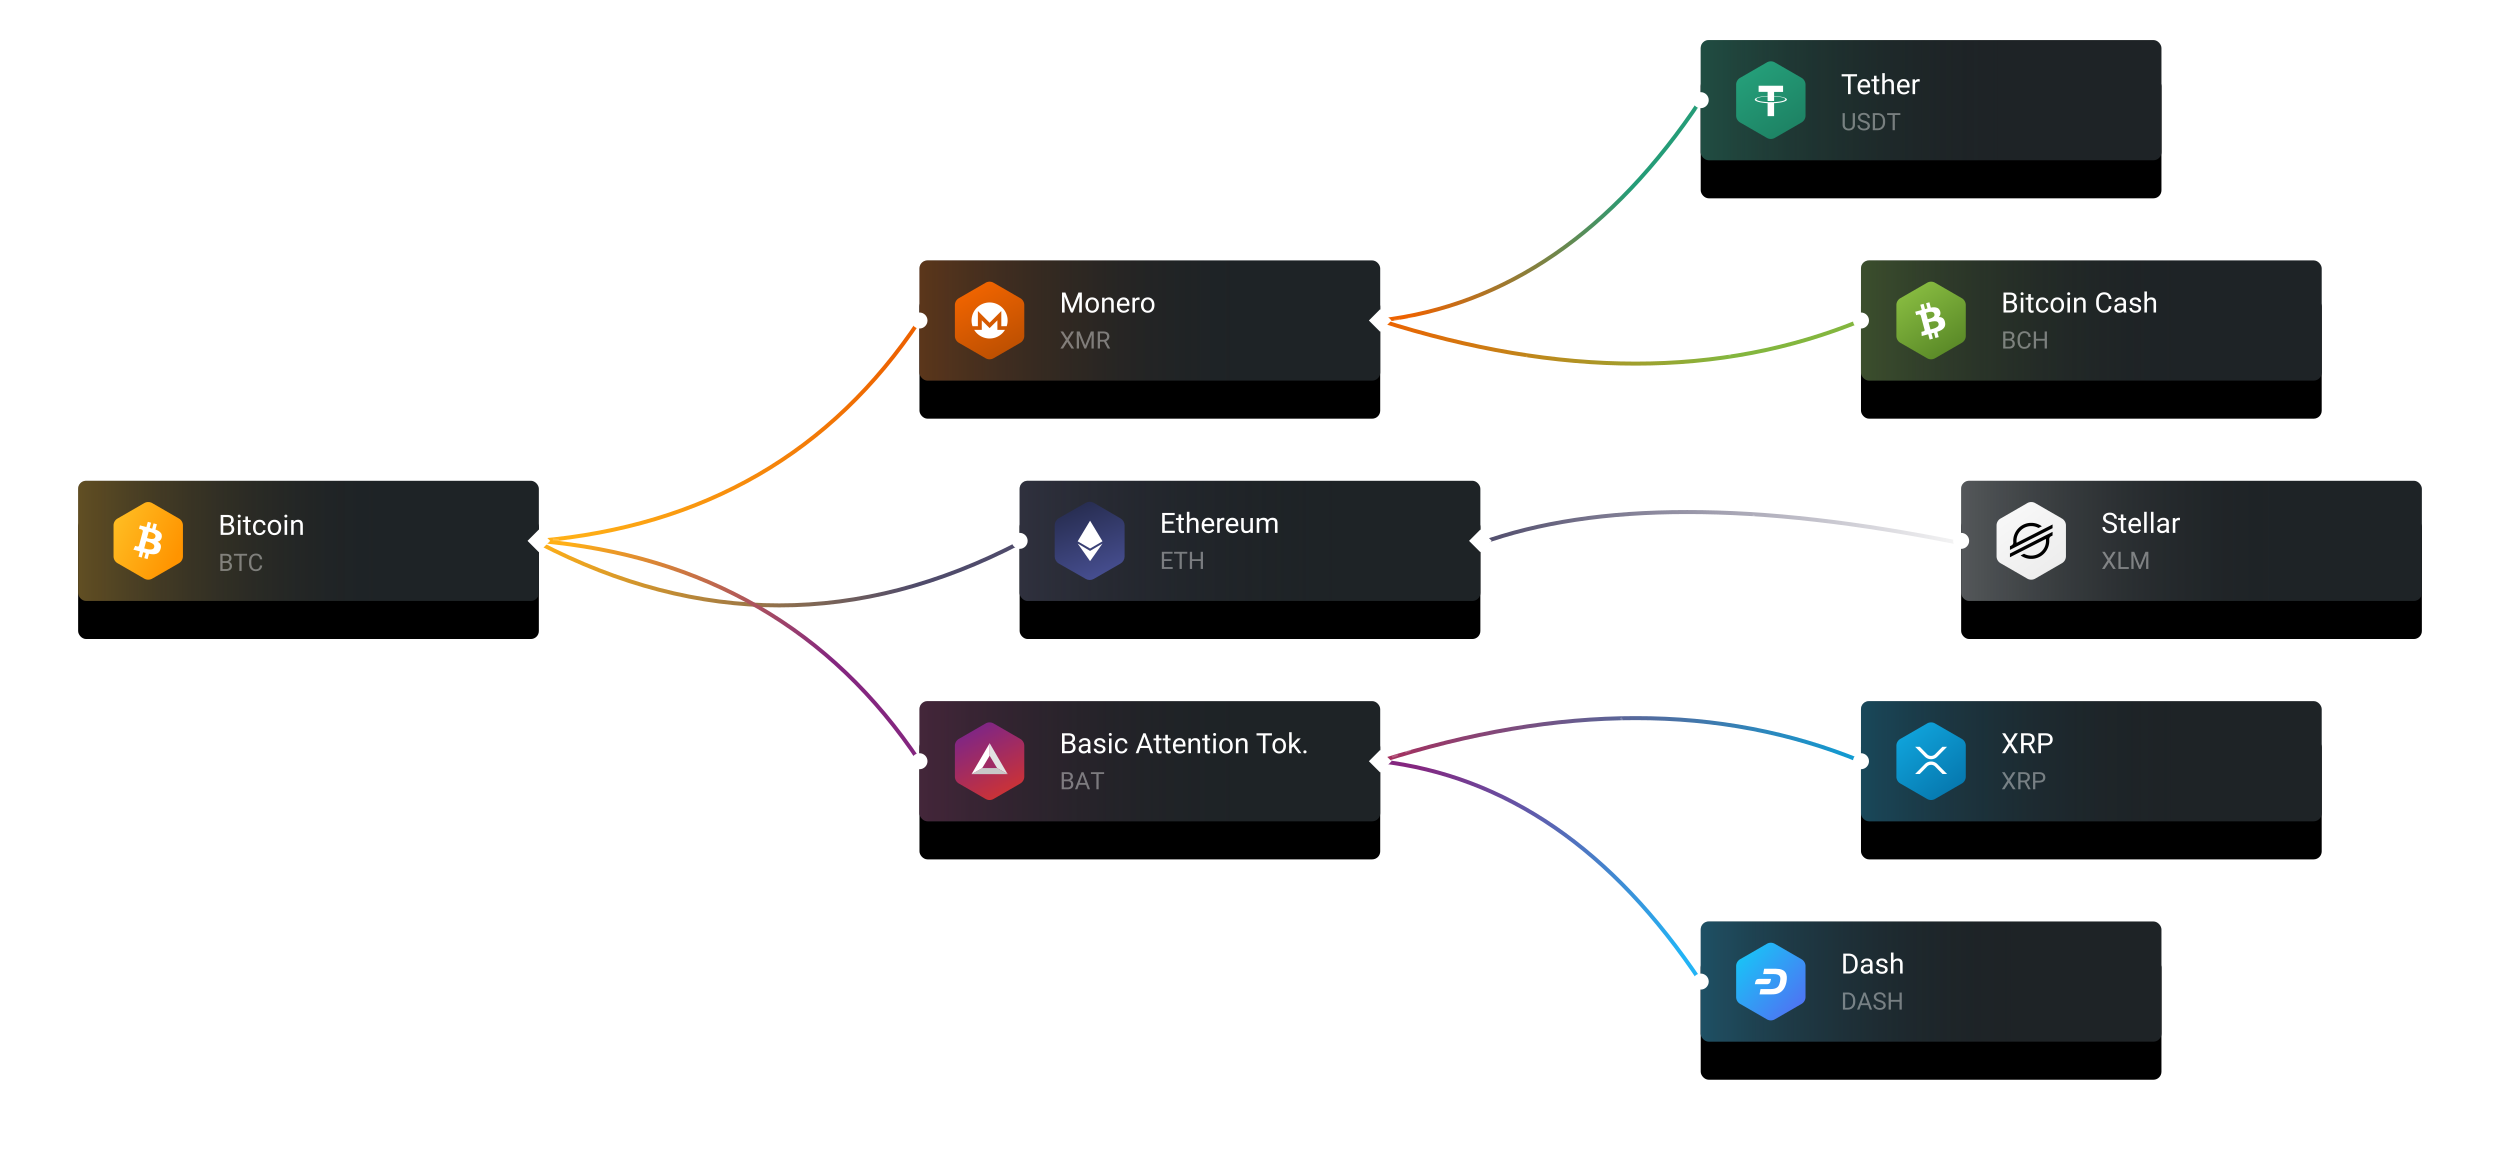 <svg width="1248" height="578" xmlns="http://www.w3.org/2000/svg" xmlns:xlink="http://www.w3.org/1999/xlink"><defs><linearGradient x1="100%" y1="33.241%" x2="0%" y2="66.759%" id="a"><stop stop-color="#ED6200" offset="0%"/><stop stop-color="#FFAF16" offset="100%"/></linearGradient><linearGradient x1="80.048%" y1="44.724%" x2="0%" y2="73.633%" id="b"><stop stop-color="#249C77" offset="0%"/><stop stop-color="#ED6200" offset="100%"/></linearGradient><linearGradient x1="0%" y1="0%" x2="78.811%" y2="0%" id="c"><stop stop-color="#FFAF17" offset="0%"/><stop stop-color="#4F4B6B" offset="100%"/></linearGradient><linearGradient x1="0%" y1="0%" x2="100%" y2="0%" id="d"><stop stop-color="#4F4B6B" offset="0%"/><stop stop-color="#F6F6F6" offset="100%"/></linearGradient><linearGradient x1="77.235%" y1="47.811%" x2="0%" y2="66.759%" id="e"><stop stop-color="#84267F" offset="0%"/><stop stop-color="#FFAF16" offset="100%"/></linearGradient><linearGradient x1="72.975%" y1="50.263%" x2="0%" y2="49.598%" id="f"><stop stop-color="#83B63E" offset="0%"/><stop stop-color="#ED6200" offset="100%"/></linearGradient><linearGradient x1="100%" y1="26.367%" x2="0%" y2="73.633%" id="g"><stop stop-color="#23B3F5" offset="0%"/><stop stop-color="#84267F" offset="100%"/></linearGradient><linearGradient x1="100%" y1="0%" x2="0%" y2="0%" id="h"><stop stop-color="#0E9DD4" offset="0%"/><stop stop-color="#A72D5C" offset="100%"/></linearGradient><linearGradient x1="0%" y1="50%" x2="67.128%" y2="50%" id="k"><stop stop-color="#FFB31A" offset="0%"/><stop stop-color="#1A1C1F" stop-opacity="0" offset="100%"/></linearGradient><rect id="j" x="0" y="0" width="230" height="60" rx="4"/><filter x="-29.6%" y="-81.7%" width="159.1%" height="326.7%" filterUnits="objectBoundingBox" id="i"><feOffset dy="19" in="SourceAlpha" result="shadowOffsetOuter1"/><feGaussianBlur stdDeviation="19.5" in="shadowOffsetOuter1" result="shadowBlurOuter1"/><feColorMatrix values="0 0 0 0 0 0 0 0 0 0 0 0 0 0 0 0 0 0 0.45 0" in="shadowBlurOuter1"/></filter><linearGradient x1="91.762%" y1="69.532%" x2="4.905%" y2="24.223%" id="l"><stop stop-color="#FF9400" offset="0%"/><stop stop-color="#FFBB21" offset="100%"/></linearGradient><linearGradient x1="0%" y1="50%" x2="67.128%" y2="50%" id="o"><stop stop-color="#249C77" offset="0%"/><stop stop-color="#1A1C1F" stop-opacity="0" offset="100%"/></linearGradient><rect id="n" x="4" y="0" width="230" height="60" rx="4"/><filter x="-29.6%" y="-81.7%" width="159.1%" height="326.7%" filterUnits="objectBoundingBox" id="m"><feOffset dy="19" in="SourceAlpha" result="shadowOffsetOuter1"/><feGaussianBlur stdDeviation="19.5" in="shadowOffsetOuter1" result="shadowBlurOuter1"/><feColorMatrix values="0 0 0 0 0 0 0 0 0 0 0 0 0 0 0 0 0 0 0.45 0" in="shadowBlurOuter1"/></filter><linearGradient x1="80.848%" y1="99.962%" x2="18.996%" y2=".038%" id="p"><stop stop-color="#1D8062" offset="0%"/><stop stop-color="#25A17B" offset="100%"/></linearGradient><linearGradient x1="0%" y1="50%" x2="70.497%" y2="50%" id="s"><stop stop-color="#9C2B67" offset="0%"/><stop stop-color="#1A1C1F" stop-opacity="0" offset="100%"/></linearGradient><rect id="r" x="4" y="0" width="230" height="60" rx="4"/><filter x="-29.6%" y="-81.7%" width="159.1%" height="326.7%" filterUnits="objectBoundingBox" id="q"><feOffset dy="19" in="SourceAlpha" result="shadowOffsetOuter1"/><feGaussianBlur stdDeviation="19.5" in="shadowOffsetOuter1" result="shadowBlurOuter1"/><feColorMatrix values="0 0 0 0 0 0 0 0 0 0 0 0 0 0 0 0 0 0 0.45 0" in="shadowBlurOuter1"/></filter><linearGradient x1="22.33%" y1="-12.223%" x2="98.874%" y2="152.777%" id="t"><stop stop-color="#6F2396" offset="0%"/><stop stop-color="#FF3B00" offset="100%"/></linearGradient><linearGradient x1="0%" y1="50%" x2="70.497%" y2="50%" id="w"><stop stop-color="#20B9F6" offset="0%"/><stop stop-color="#1A1C1F" stop-opacity="0" offset="100%"/></linearGradient><rect id="v" x="4" y="0" width="230" height="60" rx="4"/><filter x="-29.6%" y="-81.7%" width="159.1%" height="326.7%" filterUnits="objectBoundingBox" id="u"><feOffset dy="19" in="SourceAlpha" result="shadowOffsetOuter1"/><feGaussianBlur stdDeviation="19.5" in="shadowOffsetOuter1" result="shadowBlurOuter1"/><feColorMatrix values="0 0 0 0 0 0 0 0 0 0 0 0 0 0 0 0 0 0 0.45 0" in="shadowBlurOuter1"/></filter><linearGradient x1="0%" y1="0%" x2="102%" y2="101%" id="x"><stop stop-color="#12CEF7" offset="0%"/><stop stop-color="#5766F2" offset="100%"/></linearGradient><linearGradient x1="0%" y1="50%" x2="70.497%" y2="50%" id="A"><stop stop-color="#81B43D" offset="0%"/><stop stop-color="#1A1C1F" stop-opacity="0" offset="100%"/></linearGradient><rect id="z" x="4" y="0" width="230" height="60" rx="4"/><filter x="-29.6%" y="-81.7%" width="159.1%" height="326.7%" filterUnits="objectBoundingBox" id="y"><feOffset dy="19" in="SourceAlpha" result="shadowOffsetOuter1"/><feGaussianBlur stdDeviation="19.5" in="shadowOffsetOuter1" result="shadowBlurOuter1"/><feColorMatrix values="0 0 0 0 0 0 0 0 0 0 0 0 0 0 0 0 0 0 0.45 0" in="shadowBlurOuter1"/></filter><linearGradient x1="80.928%" y1="99.962%" x2="22.248%" y2=".038%" id="B"><stop stop-color="#568525" offset="0%"/><stop stop-color="#8ABE42" offset="100%"/></linearGradient><linearGradient x1="0%" y1="50%" x2="70.497%" y2="50%" id="E"><stop stop-color="#EB6200" offset="0%"/><stop stop-color="#1A1C1F" stop-opacity="0" offset="100%"/></linearGradient><rect id="D" x="4" y="0" width="230" height="60" rx="4"/><filter x="-29.6%" y="-81.7%" width="159.1%" height="326.7%" filterUnits="objectBoundingBox" id="C"><feOffset dy="19" in="SourceAlpha" result="shadowOffsetOuter1"/><feGaussianBlur stdDeviation="19.5" in="shadowOffsetOuter1" result="shadowBlurOuter1"/><feColorMatrix values="0 0 0 0 0 0 0 0 0 0 0 0 0 0 0 0 0 0 0.45 0" in="shadowBlurOuter1"/></filter><linearGradient x1="22.33%" y1="-12.223%" x2="98.874%" y2="152.777%" id="F"><stop stop-color="#FA6800" offset="0%"/><stop stop-color="#9B4202" offset="100%"/></linearGradient><linearGradient x1="0%" y1="50%" x2="70.497%" y2="50%" id="I"><stop stop-color="#F6F6F6" offset="0%"/><stop stop-color="#1A1C1F" stop-opacity="0" offset="100%"/></linearGradient><rect id="H" x="4" y="0" width="230" height="60" rx="4"/><filter x="-29.6%" y="-81.7%" width="159.1%" height="326.7%" filterUnits="objectBoundingBox" id="G"><feOffset dy="19" in="SourceAlpha" result="shadowOffsetOuter1"/><feGaussianBlur stdDeviation="19.5" in="shadowOffsetOuter1" result="shadowBlurOuter1"/><feColorMatrix values="0 0 0 0 0 0 0 0 0 0 0 0 0 0 0 0 0 0 0.45 0" in="shadowBlurOuter1"/></filter><linearGradient x1="19.031%" y1="-66.682%" x2="123.324%" y2="91.487%" id="J"><stop stop-color="#FFF" offset="0%"/><stop stop-color="#EAEAEA" offset="100%"/></linearGradient><linearGradient x1="0%" y1="50%" x2="70.497%" y2="50%" id="M"><stop stop-color="#4E496A" offset="0%"/><stop stop-color="#1A1C1F" stop-opacity="0" offset="100%"/></linearGradient><rect id="L" x="4" y="0" width="230" height="60" rx="4"/><filter x="-29.6%" y="-81.7%" width="159.1%" height="326.7%" filterUnits="objectBoundingBox" id="K"><feOffset dy="19" in="SourceAlpha" result="shadowOffsetOuter1"/><feGaussianBlur stdDeviation="19.5" in="shadowOffsetOuter1" result="shadowBlurOuter1"/><feColorMatrix values="0 0 0 0 0 0 0 0 0 0 0 0 0 0 0 0 0 0 0.45 0" in="shadowBlurOuter1"/></filter><linearGradient x1="19.299%" y1="-44.859%" x2="84.229%" y2="155.311%" id="N"><stop stop-color="#171C30" offset="0%"/><stop stop-color="#5A63B8" offset="100%"/></linearGradient><linearGradient x1="0%" y1="50%" x2="70.497%" y2="50%" id="Q"><stop stop-color="#0E9DD4" offset="0%"/><stop stop-color="#1A1C1F" stop-opacity="0" offset="100%"/></linearGradient><rect id="P" x="4" y="0" width="230" height="60" rx="4"/><filter x="-29.6%" y="-81.7%" width="159.1%" height="326.7%" filterUnits="objectBoundingBox" id="O"><feOffset dy="19" in="SourceAlpha" result="shadowOffsetOuter1"/><feGaussianBlur stdDeviation="19.5" in="shadowOffsetOuter1" result="shadowBlurOuter1"/><feColorMatrix values="0 0 0 0 0 0 0 0 0 0 0 0 0 0 0 0 0 0 0.45 0" in="shadowBlurOuter1"/></filter><linearGradient x1="0%" y1=".038%" x2="104.002%" y2="143.515%" id="R"><stop stop-color="#11AAE2" offset="0%"/><stop stop-color="#016197" offset="100%"/></linearGradient></defs><g fill="none" fill-rule="evenodd"><path d="M0 221c82.667-7.333 146-44 190-110" stroke="url(#a)" stroke-width="2" transform="translate(269 49)"/><path d="M420 111c62.667-7.333 116-44 160-110" stroke="url(#b)" stroke-width="2" transform="translate(269 49)"/><path d="M0 222c80 41.617 160 41.617 240 0" stroke="url(#c)" stroke-width="2" transform="translate(269 49)"/><path d="M470 206.606c57.688 20.809 137.688 20.809 240 0" stroke="url(#d)" stroke-width="2" transform="matrix(1 0 0 -1 269 477.82)"/><path d="M0 331c82.667-7.333 146-44 190-110" stroke="url(#e)" stroke-width="2" transform="matrix(1 0 0 -1 269 601)"/><path d="M420 111c90 28.695 170 28.695 240 0" stroke="url(#f)" stroke-width="2" transform="translate(269 49)"/><path d="M420 441c62.667-7.333 116-44 160-110" stroke="url(#g)" stroke-width="2" transform="matrix(1 0 0 -1 269 821)"/><path d="M420 309.479c90 28.695 170 28.695 240 0" stroke="url(#h)" stroke-width="2" transform="matrix(1 0 0 -1 269 689.479)"/><path d="M269 268.683c327.42 30.021 520.753-42.913 580-218.804M739 271.707C802.333 326.785 839 399.549 849 490M689 161c124.667-20 221.333 16.902 290 110.707M929 159.345c-33.014 101.332-113.014 174.931-240 220.799" stroke="#FFF" opacity=".2" stroke-dasharray="3,4"/><g><g transform="translate(39 240)"><use fill="#000" filter="url(#i)" xlink:href="#j"/><use fill="#1E2326" xlink:href="#j"/><use fill-opacity=".3" fill="url(#k)" xlink:href="#j"/></g><path d="M22 1.155l13.32 7.69a4 4 0 0 1 2 3.464v15.382a4 4 0 0 1-2 3.464L22 38.845a4 4 0 0 1-4 0l-13.32-7.69a4 4 0 0 1-2-3.464V12.309a4 4 0 0 1 2-3.464L18 1.155a4 4 0 0 1 4 0z" fill="url(#l)" fill-rule="nonzero" transform="translate(54 250)"/><path d="M78.198 276.417c-1.176.425-2.267.264-2.752.2-.239-.031-.643-.105-1.074-.194l-.715 2.667-1.642-.44.703-2.624-1.25-.335-.703 2.624-1.642-.44.703-2.624-3.23-.866.866-1.882.982.264c.33.088.476.094.649.001.173-.094.257-.285.3-.446l1.82-6.794c.115-.426.111-.55-.026-.821-.137-.272-.59-.424-.849-.493l-.949-.255.457-1.704 3.23.865.705-2.632 1.642.44-.705 2.632 1.25.335.706-2.632 1.642.44-.714 2.664c1.204.404 2.053.881 2.69 1.682.825 1.035.418 2.34.31 2.649-.107.308-.407.877-.788 1.194-.381.318-1.161.528-1.161.528s.752.383 1.2.955c.446.572.662 1.427.346 2.51-.314 1.084-.827 2.106-2.001 2.532zm-3.408-5.7c-.799-.271-1.856-.497-1.856-.497l-.944 3.522s1.083.315 1.827.457c.743.141 1.544.159 1.976.052.43-.107.97-.308 1.186-1.113.216-.806-.23-1.287-.497-1.523-.265-.236-.893-.626-1.692-.897zm-.053-1.765c.605.137 1.279.17 1.807.04s.896-.46 1.041-1.062c.145-.602-.118-1.216-.738-1.604-.62-.388-1.068-.525-1.58-.67-.512-.145-1.046-.24-1.046-.24l-.85 3.17s.762.228 1.366.366z" fill="#FFF"/><path d="M110.155 267v-9.953h3.254c1.08 0 1.893.223 2.437.67.545.446.817 1.107.817 1.982 0 .465-.132.876-.396 1.234a2.57 2.57 0 0 1-1.08.83c.537.151.962.437 1.274.859.313.421.469.924.469 1.507 0 .893-.29 1.595-.868 2.105-.58.51-1.397.766-2.455.766h-3.452zm1.313-4.655v3.582h2.167c.61 0 1.092-.159 1.446-.475.353-.317.53-.753.53-1.31 0-1.198-.652-1.797-1.956-1.797h-2.187zm0-1.053h1.982c.574 0 1.034-.144 1.378-.43.344-.288.516-.677.516-1.17 0-.546-.16-.944-.479-1.192-.319-.249-.804-.373-1.456-.373h-1.941v3.165zm8.579 5.708h-1.265v-7.396h1.265V267zm-1.367-9.358c0-.205.062-.379.188-.52.125-.141.31-.212.557-.212.246 0 .433.07.56.212a.747.747 0 0 1 .192.52.722.722 0 0 1-.192.512c-.127.137-.314.205-.56.205-.246 0-.432-.068-.557-.205a.73.73 0 0 1-.188-.512zm5.106.17v1.792h1.381v.977h-1.38v4.587c0 .296.06.518.184.666.123.149.332.223.629.223.145 0 .346-.028.601-.082V267a3.666 3.666 0 0 1-.97.137c-.566 0-.992-.171-1.279-.513-.287-.342-.43-.827-.43-1.456v-4.587h-1.347v-.977h1.346v-1.792h1.265zm5.824 8.292c.452 0 .846-.136 1.183-.41.337-.273.524-.615.56-1.025h1.197a2.293 2.293 0 0 1-.438 1.21 2.881 2.881 0 0 1-1.076.916 3.107 3.107 0 0 1-1.426.342c-1.007 0-1.808-.336-2.402-1.009-.595-.672-.893-1.591-.893-2.758v-.212c0-.72.133-1.36.397-1.92a3.02 3.02 0 0 1 1.138-1.306c.495-.31 1.079-.465 1.754-.465.829 0 1.518.248 2.067.745.55.497.842 1.142.879 1.934h-1.196c-.037-.478-.218-.871-.544-1.179-.326-.307-.728-.461-1.206-.461-.643 0-1.14.231-1.494.694-.353.462-.53 1.131-.53 2.006v.24c0 .852.176 1.508.526 1.968.351.46.853.69 1.504.69zm4.027-2.87c0-.725.142-1.377.427-1.956a3.187 3.187 0 0 1 1.19-1.34c.508-.314 1.087-.471 1.74-.471 1.006 0 1.82.348 2.443 1.046.622.697.933 1.624.933 2.782v.089c0 .72-.138 1.366-.413 1.938a3.14 3.14 0 0 1-1.183 1.336c-.513.32-1.102.479-1.767.479-1.003 0-1.815-.349-2.437-1.046-.622-.697-.933-1.62-.933-2.769v-.089zm1.271.15c0 .82.19 1.479.571 1.975.38.497.89.745 1.528.745.642 0 1.153-.251 1.531-.755.378-.503.567-1.209.567-2.116 0-.81-.192-1.468-.577-1.972-.385-.503-.897-.755-1.535-.755-.624 0-1.128.248-1.51.745-.383.497-.575 1.208-.575 2.133zM143.33 267h-1.265v-7.396h1.265V267zm-1.367-9.358c0-.205.063-.379.188-.52.125-.141.31-.212.557-.212.246 0 .433.07.56.212a.747.747 0 0 1 .192.52.722.722 0 0 1-.191.512c-.128.137-.315.205-.561.205-.246 0-.432-.068-.557-.205a.73.73 0 0 1-.188-.512zm4.587 1.962l.04.93c.566-.712 1.304-1.067 2.216-1.067 1.563 0 2.351.882 2.365 2.645V267h-1.265v-4.895c-.004-.533-.126-.927-.365-1.182-.24-.255-.612-.383-1.118-.383-.41 0-.77.11-1.08.328-.31.219-.552.506-.725.861V267h-1.264v-7.396h1.196z" fill="#FFF" fill-rule="nonzero"/><path d="M109.99 285v-8.531h2.79c.925 0 1.621.191 2.088.574.467.383.7.95.7 1.7 0 .398-.113.75-.34 1.057a2.203 2.203 0 0 1-.925.712c.46.129.825.374 1.093.735.267.361.4.792.4 1.292 0 .766-.247 1.367-.743 1.805-.496.437-1.198.656-2.104.656h-2.959zm1.125-3.99v3.07h1.858c.523 0 .936-.136 1.239-.407.303-.272.454-.646.454-1.122 0-1.028-.559-1.541-1.676-1.541h-1.875zm0-.903h1.7c.492 0 .885-.123 1.18-.369.295-.246.442-.58.442-1.002 0-.468-.136-.81-.41-1.022-.273-.213-.69-.32-1.248-.32h-1.664v2.713zm12.24-2.712h-2.742V285h-1.119v-7.605h-2.736v-.926h6.597v.926zm7.541 4.898c-.105.902-.438 1.599-.999 2.089-.56.49-1.305.735-2.235.735-1.008 0-1.815-.361-2.423-1.084-.607-.722-.91-1.69-.91-2.9v-.82c0-.793.14-1.49.424-2.092.283-.602.684-1.064 1.204-1.386.52-.322 1.121-.483 1.805-.483.906 0 1.633.252 2.18.758.546.506.865 1.206.954 2.1h-1.13c-.098-.679-.31-1.17-.636-1.476-.326-.304-.782-.457-1.368-.457-.719 0-1.283.266-1.69.797-.409.531-.613 1.287-.613 2.268v.826c0 .926.193 1.662.58 2.209.387.547.928.82 1.623.82.625 0 1.105-.141 1.439-.425.334-.283.555-.776.665-1.479h1.13z" fill="#FFF" fill-rule="nonzero" opacity=".4"/><path fill="#FFF" d="M269 264.343l5.657 5.657-5.657 5.657-5.657-5.657z"/></g><g transform="translate(845 20)"><use fill="#000" filter="url(#m)" xlink:href="#n"/><use fill="#1E2326" xlink:href="#n"/><use fill-opacity=".35" fill="url(#o)" xlink:href="#n"/><circle fill="#FFF" cx="4" cy="30" r="4"/><path d="M22 1.154l13.32 7.688a4 4 0 0 1 2 3.464V27.68a4 4 0 0 1-2 3.464L22 38.831a4 4 0 0 1-4 0L4.68 31.143a4 4 0 0 1-2-3.464V12.306a4 4 0 0 1 2-3.464L18 1.154a4 4 0 0 1 4 0z" fill="url(#p)" transform="translate(19 10)"/><path d="M40.626 27.897v-2.021h4.484v-3.08H32.9v3.08h4.485v2.02c-3.645.172-6.385.917-6.385 1.808 0 .892 2.742 1.636 6.385 1.81v6.475h3.242v-6.476C44.265 31.34 47 30.596 47 29.705c0-.89-2.735-1.634-6.373-1.807m0 3.066v-.001a25.81 25.81 0 0 1-1.608.035c-.836 0-1.425-.025-1.633-.036v.003c-3.22-.147-5.623-.725-5.623-1.417 0-.692 2.404-1.269 5.623-1.416v2.257c.211.015.814.052 1.647.052 1 0 1.503-.043 1.595-.052v-2.257c3.213.147 5.611.726 5.611 1.415 0 .69-2.399 1.269-5.611 1.416M82.032 18.127h-3.199V27h-1.306v-8.873h-3.192v-1.08h7.697v1.08zm3.671 9.01c-1.002 0-1.818-.33-2.447-.988-.63-.659-.944-1.54-.944-2.642v-.233c0-.733.14-1.388.42-1.965a3.28 3.28 0 0 1 1.177-1.353 2.956 2.956 0 0 1 1.637-.49c.961 0 1.709.318 2.242.951.533.633.8 1.54.8 2.72v.527h-5.01c.017.73.23 1.318.638 1.767.408.449.927.673 1.555.673.447 0 .825-.09 1.135-.273.31-.182.581-.424.814-.725l.772.602c-.62.952-1.55 1.429-2.789 1.429zm-.157-6.631c-.51 0-.939.186-1.285.557-.347.371-.56.892-.643 1.562h3.705v-.096c-.036-.642-.21-1.14-.52-1.493-.31-.354-.728-.53-1.257-.53zm6.22-2.694v1.792h1.381v.977h-1.38v4.587c0 .296.061.518.184.666.123.149.333.223.63.223.145 0 .345-.028.6-.082V27a3.666 3.666 0 0 1-.97.137c-.565 0-.991-.171-1.278-.513-.287-.342-.431-.827-.431-1.456v-4.587h-1.347v-.977h1.347v-1.791h1.265zM95.89 20.5c.56-.688 1.29-1.032 2.187-1.032 1.563 0 2.352.882 2.365 2.645V27h-1.264v-4.895c-.005-.533-.127-.927-.366-1.182-.24-.255-.612-.383-1.118-.383-.41 0-.77.11-1.08.328-.31.219-.551.506-.724.861V27h-1.265V16.5h1.265v3.999zm9.515 6.638c-1.002 0-1.818-.33-2.447-.988-.629-.659-.943-1.54-.943-2.642v-.233c0-.733.14-1.388.42-1.965a3.28 3.28 0 0 1 1.176-1.353 2.956 2.956 0 0 1 1.637-.49c.962 0 1.71.318 2.242.951.533.633.8 1.54.8 2.72v.527h-5.01c.018.73.23 1.318.638 1.767.408.449.927.673 1.556.673.446 0 .825-.09 1.134-.273.31-.182.581-.424.814-.725l.772.602c-.62.952-1.55 1.429-2.789 1.429zm-.157-6.631c-.51 0-.939.186-1.285.557-.346.371-.56.892-.643 1.562h3.705v-.096c-.036-.642-.21-1.14-.52-1.493-.309-.354-.728-.53-1.257-.53zm8.08.232a3.79 3.79 0 0 0-.622-.048c-.83 0-1.392.354-1.688 1.06V27h-1.265v-7.396h1.23l.02.854c.416-.66 1.004-.991 1.765-.991.246 0 .433.032.56.096v1.175z" fill="#FFF" fill-rule="nonzero"/><path d="M80.996 36.469v5.8c-.004.805-.257 1.463-.759 1.975s-1.182.799-2.042.861l-.299.012c-.933 0-1.677-.252-2.232-.756-.555-.504-.836-1.197-.844-2.08V36.47h1.114v5.777c0 .617.17 1.097.51 1.439.34.341.824.512 1.452.512.637 0 1.125-.17 1.462-.51.338-.34.507-.818.507-1.435v-5.783h1.131zm4.29 4.728c-.966-.277-1.668-.618-2.107-1.022a1.954 1.954 0 0 1-.66-1.497c0-.672.27-1.228.806-1.667.537-.44 1.236-.66 2.095-.66.586 0 1.108.114 1.567.34.46.227.815.54 1.067.938.252.398.378.834.378 1.307H87.3c0-.516-.164-.921-.492-1.216-.329-.295-.791-.443-1.39-.443-.554 0-.986.122-1.297.367-.31.244-.466.583-.466 1.016 0 .348.148.642.443.882.295.24.797.46 1.505.66.71.198 1.264.418 1.665.658.4.24.697.52.89.841.194.32.29.697.29 1.131 0 .691-.27 1.245-.808 1.661-.54.416-1.26.624-2.162.624a4.01 4.01 0 0 1-1.641-.337c-.508-.224-.9-.532-1.175-.923a2.252 2.252 0 0 1-.413-1.33h1.13c0 .516.191.923.572 1.222.381.299.89.448 1.527.448.593 0 1.048-.12 1.365-.363.316-.242.474-.572.474-.99 0-.418-.146-.741-.44-.97-.292-.228-.823-.454-1.593-.677zM89.89 45v-8.531h2.408c.742 0 1.398.164 1.969.492.57.328 1.01.795 1.32 1.4.311.606.469 1.301.473 2.086v.545c0 .805-.156 1.51-.466 2.115a3.277 3.277 0 0 1-1.33 1.395c-.577.324-1.247.49-2.013.498h-2.361zm1.125-7.605v6.685h1.183c.867 0 1.542-.27 2.025-.809.482-.539.723-1.306.723-2.302v-.498c0-.97-.227-1.722-.682-2.26-.455-.536-1.1-.809-1.937-.816h-1.312zm12.638 0h-2.742V45h-1.119v-7.605h-2.736v-.926h6.597v.926z" fill="#FFF" fill-rule="nonzero" opacity=".4"/></g><g transform="translate(455 350)"><use fill="#000" filter="url(#q)" xlink:href="#r"/><use fill="#1E2326" xlink:href="#r"/><use fill-opacity=".3" fill="url(#s)" xlink:href="#r"/><path fill="#FFF" d="M234 24.343L239.657 30 234 35.657 228.343 30z"/><circle fill="#FFF" cx="4" cy="30" r="4"/><path d="M75.155 26v-9.953h3.254c1.08 0 1.893.223 2.437.67.545.446.817 1.107.817 1.982 0 .465-.132.876-.396 1.234a2.57 2.57 0 0 1-1.08.83c.537.151.962.437 1.274.859.313.421.469.924.469 1.507 0 .893-.29 1.595-.868 2.105-.58.51-1.397.766-2.455.766h-3.452zm1.313-4.655v3.582h2.167c.61 0 1.092-.159 1.446-.475.353-.317.53-.753.53-1.31 0-1.198-.652-1.797-1.956-1.797h-2.187zm0-1.053h1.982c.574 0 1.034-.144 1.378-.43.344-.288.516-.677.516-1.17 0-.546-.16-.944-.479-1.192-.319-.249-.804-.373-1.456-.373h-1.941v3.165zM88.239 26c-.073-.146-.132-.406-.177-.78-.588.611-1.29.917-2.106.917-.73 0-1.327-.206-1.794-.619a2.002 2.002 0 0 1-.701-1.569c0-.77.293-1.368.878-1.794.586-.426 1.41-.64 2.472-.64h1.23v-.58c0-.442-.132-.795-.396-1.057-.265-.262-.654-.393-1.17-.393-.45 0-.829.114-1.134.342-.306.228-.458.504-.458.827H83.61c0-.369.131-.725.393-1.07a2.683 2.683 0 0 1 1.067-.816c.449-.2.942-.301 1.48-.301.852 0 1.52.213 2.003.639.483.426.733 1.013.752 1.76v3.405c0 .679.086 1.219.26 1.62V26h-1.327zm-2.098-.964c.396 0 .772-.102 1.128-.307a1.86 1.86 0 0 0 .772-.8V22.41h-.991c-1.55 0-2.324.454-2.324 1.36 0 .397.132.707.396.93.264.223.604.335 1.019.335zm9.454-.998c0-.342-.129-.607-.387-.796-.257-.19-.706-.352-1.346-.49-.64-.136-1.149-.3-1.525-.491-.376-.192-.654-.42-.834-.684a1.635 1.635 0 0 1-.27-.943c0-.606.257-1.119.77-1.538.512-.42 1.167-.63 1.965-.63.838 0 1.518.217 2.04.65.522.433.783.987.783 1.661H95.52c0-.346-.147-.645-.441-.895-.294-.25-.665-.376-1.111-.376-.46 0-.82.1-1.08.3-.26.201-.39.463-.39.787 0 .305.12.535.362.69.242.155.678.303 1.31.445.63.14 1.142.31 1.534.505.392.196.683.432.872.708.189.276.283.612.283 1.008 0 .661-.264 1.19-.793 1.59-.528.398-1.214.598-2.057.598-.593 0-1.117-.105-1.572-.315a2.557 2.557 0 0 1-1.07-.878 2.117 2.117 0 0 1-.387-1.22h1.265c.023.423.193.76.51 1.008.316.248.734.372 1.254.372.478 0 .862-.096 1.152-.29.289-.194.434-.452.434-.776zM99.88 26h-1.265v-7.396h1.265V26zm-1.367-9.358c0-.205.062-.379.188-.52.125-.141.31-.212.557-.212.246 0 .433.07.56.212a.747.747 0 0 1 .192.52.722.722 0 0 1-.192.512c-.127.137-.314.205-.56.205-.246 0-.432-.068-.557-.205a.73.73 0 0 1-.188-.512zm6.357 8.462c.451 0 .845-.136 1.183-.41.337-.273.524-.615.56-1.025h1.197a2.293 2.293 0 0 1-.438 1.21 2.881 2.881 0 0 1-1.077.916 3.107 3.107 0 0 1-1.425.342c-1.007 0-1.808-.336-2.403-1.009-.594-.672-.892-1.591-.892-2.758v-.212c0-.72.132-1.36.397-1.92a3.02 3.02 0 0 1 1.138-1.306c.494-.31 1.079-.465 1.753-.465.83 0 1.519.248 2.068.745.55.497.842 1.142.879 1.934h-1.197c-.036-.478-.217-.871-.543-1.179-.326-.307-.728-.461-1.207-.461-.642 0-1.14.231-1.493.694-.354.462-.53 1.131-.53 2.006v.24c0 .852.175 1.508.526 1.968.351.46.852.69 1.504.69zm13.522-1.702h-4.17L113.286 26h-1.353l3.8-9.953h1.149L120.689 26h-1.346l-.95-2.598zm-3.774-1.08h3.384l-1.695-4.655-1.689 4.655zm8.812-5.51v1.792h1.38v.977h-1.38v4.587c0 .296.061.518.184.666.123.149.333.223.63.223.145 0 .345-.028.6-.082V26a3.666 3.666 0 0 1-.97.137c-.565 0-.991-.171-1.278-.513-.287-.342-.431-.827-.431-1.456v-4.587h-1.347v-.977h1.347v-1.791h1.265zm4.573 0v1.792h1.38v.977h-1.38v4.587c0 .296.061.518.184.666.124.149.333.223.63.223.145 0 .346-.028.6-.082V26a3.666 3.666 0 0 1-.97.137c-.565 0-.991-.171-1.278-.513-.287-.342-.43-.827-.43-1.456v-4.587h-1.347v-.977h1.346v-1.791h1.265zm5.927 9.325c-1.003 0-1.819-.33-2.448-.988-.629-.659-.943-1.54-.943-2.642v-.233c0-.733.14-1.388.42-1.965a3.28 3.28 0 0 1 1.176-1.353 2.956 2.956 0 0 1 1.637-.49c.962 0 1.71.318 2.243.951.533.633.8 1.54.8 2.72v.527h-5.011c.018.73.231 1.318.639 1.767.408.449.926.673 1.555.673.447 0 .825-.09 1.135-.273.31-.182.58-.424.813-.725l.773.602c-.62.952-1.55 1.429-2.79 1.429zm-.158-6.631c-.51 0-.938.186-1.285.557-.346.371-.56.892-.642 1.562h3.705v-.096c-.037-.642-.21-1.14-.52-1.493-.31-.354-.729-.53-1.258-.53zm5.702-.902l.04.93c.566-.712 1.304-1.067 2.215-1.067 1.564 0 2.352.882 2.366 2.645V26h-1.265v-4.895c-.005-.533-.126-.927-.366-1.182-.239-.255-.611-.383-1.117-.383-.41 0-.77.11-1.08.328-.31.219-.552.506-.725.861V26h-1.265v-7.396h1.197zm8.244-1.791v1.79h1.38v.978h-1.38v4.587c0 .296.061.518.184.666.123.149.333.223.63.223.145 0 .346-.028.6-.082V26a3.666 3.666 0 0 1-.97.137c-.565 0-.991-.171-1.278-.513-.287-.342-.43-.827-.43-1.456v-4.587h-1.348v-.977h1.347v-1.791h1.265zM151.95 26h-1.264v-7.396h1.264V26zm-1.367-9.358c0-.205.063-.379.188-.52.125-.141.311-.212.557-.212.246 0 .433.07.56.212a.747.747 0 0 1 .192.52.722.722 0 0 1-.191.512c-.128.137-.315.205-.56.205-.247 0-.433-.068-.558-.205a.73.73 0 0 1-.188-.512zm3.056 5.591c0-.724.142-1.376.427-1.955a3.187 3.187 0 0 1 1.19-1.34c.508-.314 1.087-.471 1.74-.471 1.006 0 1.82.348 2.443 1.046.622.697.933 1.624.933 2.782v.089c0 .72-.138 1.366-.414 1.938a3.14 3.14 0 0 1-1.182 1.336c-.513.32-1.102.479-1.767.479-1.003 0-1.815-.349-2.437-1.046-.622-.697-.933-1.62-.933-2.769v-.089zm1.271.15c0 .821.19 1.48.571 1.976.38.497.89.745 1.528.745.642 0 1.153-.251 1.531-.755.378-.503.567-1.209.567-2.116 0-.81-.192-1.468-.577-1.972-.385-.503-.897-.755-1.535-.755-.624 0-1.128.248-1.51.745-.383.497-.575 1.208-.575 2.133zm8.244-3.78l.041.93c.565-.71 1.304-1.066 2.215-1.066 1.563 0 2.352.882 2.365 2.645V26h-1.264v-4.895c-.005-.533-.127-.927-.366-1.182-.24-.255-.612-.383-1.118-.383-.41 0-.77.11-1.08.328-.31.219-.551.506-.724.861V26h-1.265v-7.396h1.196zm16.796-1.476h-3.199V26h-1.306v-8.873h-3.192v-1.08h7.697v1.08zm.267 5.106c0-.724.142-1.376.427-1.955a3.187 3.187 0 0 1 1.19-1.34c.508-.314 1.088-.471 1.74-.471 1.006 0 1.821.348 2.443 1.046.622.697.933 1.624.933 2.782v.089c0 .72-.138 1.366-.413 1.938a3.14 3.14 0 0 1-1.183 1.336c-.513.32-1.102.479-1.767.479-1.003 0-1.815-.349-2.437-1.046-.622-.697-.933-1.62-.933-2.769v-.089zm1.271.15c0 .821.19 1.48.571 1.976.38.497.89.745 1.528.745.642 0 1.153-.251 1.531-.755.378-.503.568-1.209.568-2.116 0-.81-.193-1.468-.578-1.972-.385-.503-.897-.755-1.535-.755-.624 0-1.128.248-1.51.745-.383.497-.575 1.208-.575 2.133zm9.113.192l-.793.827V26h-1.265V15.5h1.265v6.35l.676-.813 2.304-2.433h1.538l-2.878 3.09L194.661 26h-1.483l-2.577-3.425zm5.058 2.762c0-.219.065-.401.195-.547.13-.146.325-.219.584-.219.26 0 .457.073.592.219a.776.776 0 0 1 .201.547c0 .21-.067.385-.201.526-.135.142-.332.212-.592.212-.26 0-.454-.07-.584-.212a.748.748 0 0 1-.195-.526z" fill="#FFF" fill-rule="nonzero"/><path d="M74.99 44v-8.531h2.79c.925 0 1.621.191 2.088.574.467.383.7.95.7 1.7 0 .398-.113.75-.34 1.057a2.203 2.203 0 0 1-.925.712c.46.129.825.374 1.093.735.267.361.4.792.4 1.292 0 .766-.247 1.367-.743 1.805-.496.437-1.198.656-2.104.656H74.99zm1.125-3.99v3.07h1.858c.523 0 .936-.136 1.239-.407.303-.272.454-.646.454-1.122 0-1.028-.559-1.541-1.676-1.541h-1.875zm0-.903h1.7c.492 0 .885-.123 1.18-.369.295-.246.442-.58.442-1.002 0-.468-.136-.81-.41-1.022-.273-.213-.69-.32-1.248-.32h-1.664v2.713zm11.057 2.666h-3.574L82.795 44h-1.16l3.258-8.531h.984L89.141 44h-1.155l-.814-2.227zm-3.234-.925h2.9l-1.453-3.99-1.448 3.99zm12.246-4.453H93.44V44h-1.119v-7.605h-2.736v-.926h6.598v.926z" fill="#FFF" fill-rule="nonzero" opacity=".4"/><g fill-rule="nonzero"><path d="M22 1.155l13.32 7.687c1.238.714 2 2.034 2 3.462v15.377a3.998 3.998 0 0 1-2 3.462L22 38.83a4.001 4.001 0 0 1-4 0L4.68 31.143a3.998 3.998 0 0 1-2-3.462V12.304c0-1.428.762-2.748 2-3.462L18 1.155a4.001 4.001 0 0 1 4 0z" fill="url(#t)" transform="translate(19 10)"/><path fill="#C8C8C8" d="M48 36.44l-8.957-5.127L30 36.461z"/><path fill="#E2E2E2" d="M39.046 20.996l-.003 10.317L48 36.44z"/><path fill="#FFF" d="M30 36.461l9.043-5.148.003-10.317z"/><path fill="#9F2B65" d="M39.025 27.254l-3.698 6.174h7.412z"/></g></g><g transform="translate(845 460)"><use fill="#000" filter="url(#u)" xlink:href="#v"/><use fill="#1E2326" xlink:href="#v"/><use fill-opacity=".3" fill="url(#w)" xlink:href="#v"/><circle fill="#FFF" cx="4" cy="30" r="4"/><path d="M75.155 26v-9.953h2.81c.866 0 1.631.191 2.297.574.665.383 1.179.927 1.541 1.634.363.706.546 1.517.55 2.433v.636c0 .939-.18 1.762-.543 2.468a3.823 3.823 0 0 1-1.552 1.627c-.672.378-1.455.572-2.348.581h-2.755zm1.313-8.873v7.8h1.38c1.012 0 1.8-.315 2.362-.944.563-.629.845-1.524.845-2.686v-.581c0-1.13-.266-2.009-.797-2.635-.53-.627-1.284-.945-2.259-.954h-1.531zM88.704 26c-.073-.146-.132-.406-.178-.78-.588.611-1.29.917-2.105.917-.73 0-1.327-.206-1.795-.619a2.002 2.002 0 0 1-.7-1.569c0-.77.293-1.368.878-1.794.586-.426 1.41-.64 2.471-.64h1.23v-.58c0-.442-.131-.795-.396-1.057-.264-.262-.654-.393-1.169-.393-.45 0-.829.114-1.134.342-.306.228-.458.504-.458.827h-1.272c0-.369.131-.725.393-1.07a2.683 2.683 0 0 1 1.067-.816c.449-.2.942-.301 1.48-.301.852 0 1.52.213 2.003.639.483.426.733 1.013.752 1.76v3.405c0 .679.086 1.219.26 1.62V26h-1.327zm-2.099-.964c.397 0 .773-.102 1.128-.307a1.86 1.86 0 0 0 .773-.8V22.41h-.991c-1.55 0-2.325.454-2.325 1.36 0 .397.133.707.397.93.264.223.604.335 1.018.335zm9.455-.998c0-.342-.13-.607-.387-.796-.257-.19-.706-.352-1.346-.49-.64-.136-1.149-.3-1.525-.491-.376-.192-.654-.42-.834-.684a1.635 1.635 0 0 1-.27-.943c0-.606.257-1.119.77-1.538.512-.42 1.167-.63 1.965-.63.838 0 1.518.217 2.04.65.522.433.783.987.783 1.661h-1.272c0-.346-.147-.645-.44-.895-.294-.25-.665-.376-1.111-.376-.46 0-.82.1-1.08.3-.26.201-.39.463-.39.787 0 .305.12.535.362.69.242.155.678.303 1.31.445.63.14 1.142.31 1.534.505.392.196.682.432.872.708.189.276.283.612.283 1.008 0 .661-.264 1.19-.793 1.59-.528.398-1.214.598-2.057.598-.593 0-1.117-.105-1.573-.315a2.557 2.557 0 0 1-1.07-.878 2.117 2.117 0 0 1-.386-1.22h1.265c.023.423.193.76.51 1.008.316.248.734.372 1.254.372.478 0 .862-.096 1.151-.29.29-.194.435-.452.435-.776zm4.176-4.539c.56-.688 1.29-1.032 2.188-1.032 1.563 0 2.351.882 2.365 2.645V26h-1.265v-4.895c-.004-.533-.126-.927-.365-1.182-.24-.255-.612-.383-1.118-.383-.41 0-.77.11-1.08.328-.31.219-.551.506-.725.861V26h-1.264V15.5h1.264v3.999z" fill="#FFF" fill-rule="nonzero"/><path d="M74.99 44v-8.531h2.408c.743 0 1.399.164 1.97.492.57.328 1.01.795 1.32 1.4.311.606.468 1.301.472 2.086v.545c0 .805-.155 1.51-.466 2.115a3.277 3.277 0 0 1-1.33 1.395c-.576.324-1.247.49-2.012.498H74.99zm1.125-7.605v6.685H77.3c.867 0 1.542-.27 2.024-.809.483-.539.724-1.306.724-2.302v-.498c0-.97-.228-1.722-.683-2.26-.455-.536-1.1-.809-1.936-.816h-1.313zm11.455 5.378h-3.574L83.193 44h-1.16l3.258-8.531h.984L89.54 44h-1.154l-.815-2.227zm-3.234-.925h2.9l-1.453-3.99-1.447 3.99zm8.865-.65c-.965-.278-1.667-.619-2.106-1.023a1.954 1.954 0 0 1-.66-1.497c0-.672.27-1.228.806-1.667.537-.44 1.236-.66 2.095-.66.586 0 1.108.114 1.567.34.46.227.815.54 1.067.938.252.398.378.834.378 1.307h-1.131c0-.516-.164-.921-.492-1.216-.329-.295-.791-.443-1.39-.443-.554 0-.986.122-1.297.367-.31.244-.466.583-.466 1.016 0 .348.148.642.443.882.295.24.797.46 1.506.66.708.198 1.263.418 1.664.658.4.24.697.52.89.841.194.32.29.697.29 1.131 0 .691-.27 1.245-.808 1.661-.54.416-1.26.624-2.162.624a4.01 4.01 0 0 1-1.641-.337c-.508-.224-.9-.532-1.175-.923a2.252 2.252 0 0 1-.413-1.33h1.13c0 .516.191.923.572 1.222.381.299.89.448 1.527.448.593 0 1.048-.12 1.365-.363.316-.242.474-.572.474-.99 0-.418-.146-.741-.44-.97-.292-.228-.823-.454-1.593-.677zM104.363 44h-1.13v-3.943h-4.301V44h-1.125v-8.531h1.125v3.668h4.3v-3.668h1.131V44z" fill="#FFF" fill-rule="nonzero" opacity=".4"/><g><path d="M22 1.155l13.32 7.69a4 4 0 0 1 2 3.464v15.382a4 4 0 0 1-2 3.464L22 38.845a4 4 0 0 1-4 0l-13.32-7.69a4 4 0 0 1-2-3.464V12.309a4 4 0 0 1 2-3.464L18 1.155a4 4 0 0 1 4 0z" fill="url(#x)" transform="translate(19 10)"/><path d="M41.48 23.6c5.122 0 6.027 2.753 5.3 6.623-.488 2.598-1.706 4.59-3.753 5.521-.923.421-1.795.656-3.846.656h-5.813l.484-2.66 5.11.001c3.074.005 3.893-1.308 4.292-2.459.15-.432.496-1.764.508-2.552.021-1.538-.744-2.464-3.333-2.464l-5.258-.006.483-2.66h5.826zm-8.34 5.064h5.965s-.062.314-.25 1.09c-.145.592-.364 1.572-1.89 1.572H31s.062-.314.251-1.09c.144-.592.363-1.572 1.89-1.572z" fill="#FFF" fill-rule="nonzero"/></g></g><g transform="translate(925 130)"><use fill="#000" filter="url(#y)" xlink:href="#z"/><use fill="#1E2326" xlink:href="#z"/><use fill-opacity=".3" fill="url(#A)" xlink:href="#z"/><path d="M75.155 26v-9.953h3.254c1.08 0 1.893.223 2.437.67.545.446.817 1.107.817 1.982 0 .465-.132.876-.396 1.234a2.57 2.57 0 0 1-1.08.83c.537.151.962.437 1.274.859.313.421.469.924.469 1.507 0 .893-.29 1.595-.868 2.105-.58.51-1.397.766-2.455.766h-3.452zm1.313-4.655v3.582h2.167c.61 0 1.092-.159 1.446-.475.353-.317.53-.753.53-1.31 0-1.198-.652-1.797-1.956-1.797h-2.187zm0-1.053h1.982c.574 0 1.034-.144 1.378-.43.344-.288.516-.677.516-1.17 0-.546-.16-.944-.479-1.192-.319-.249-.804-.373-1.456-.373h-1.941v3.165zM85.047 26h-1.265v-7.396h1.265V26zm-1.367-9.358c0-.205.062-.379.188-.52.125-.141.31-.212.557-.212.246 0 .433.07.56.212a.747.747 0 0 1 .192.52.722.722 0 0 1-.192.512c-.127.137-.314.205-.56.205-.246 0-.432-.068-.557-.205a.73.73 0 0 1-.188-.512zm5.106.17v1.792h1.381v.977h-1.38v4.587c0 .296.06.518.184.666.123.149.332.223.629.223.145 0 .346-.028.601-.082V26a3.666 3.666 0 0 1-.97.137c-.566 0-.992-.171-1.279-.513-.287-.342-.43-.827-.43-1.456v-4.587h-1.347v-.977h1.346v-1.791h1.265zm5.824 8.292c.452 0 .846-.136 1.183-.41.337-.273.524-.615.56-1.025h1.197a2.293 2.293 0 0 1-.438 1.21 2.881 2.881 0 0 1-1.076.916 3.107 3.107 0 0 1-1.426.342c-1.007 0-1.808-.336-2.402-1.009-.595-.672-.893-1.591-.893-2.758v-.212c0-.72.133-1.36.397-1.92a3.02 3.02 0 0 1 1.138-1.306c.495-.31 1.079-.465 1.754-.465.829 0 1.518.248 2.067.745.55.497.842 1.142.879 1.934h-1.196c-.037-.478-.218-.871-.544-1.179-.326-.307-.728-.461-1.206-.461-.643 0-1.14.231-1.494.694-.353.462-.53 1.131-.53 2.006v.24c0 .852.176 1.508.526 1.968.351.46.853.69 1.504.69zm4.027-2.87c0-.725.142-1.377.427-1.956a3.187 3.187 0 0 1 1.19-1.34c.508-.314 1.087-.471 1.74-.471 1.006 0 1.82.348 2.443 1.046.622.697.933 1.624.933 2.782v.089c0 .72-.138 1.366-.413 1.938a3.14 3.14 0 0 1-1.183 1.336c-.513.32-1.102.479-1.767.479-1.003 0-1.815-.349-2.437-1.046-.622-.697-.933-1.62-.933-2.769v-.089zm1.271.15c0 .82.19 1.479.571 1.975.38.497.89.745 1.528.745.642 0 1.153-.251 1.531-.755.378-.503.567-1.209.567-2.116 0-.81-.192-1.468-.577-1.972-.385-.503-.897-.755-1.535-.755-.624 0-1.128.248-1.51.745-.383.497-.575 1.208-.575 2.133zM108.33 26h-1.265v-7.396h1.265V26zm-1.367-9.358c0-.205.063-.379.188-.52.125-.141.31-.212.557-.212.246 0 .433.07.56.212a.747.747 0 0 1 .192.52.722.722 0 0 1-.191.512c-.128.137-.315.205-.561.205-.246 0-.432-.068-.557-.205a.73.73 0 0 1-.188-.512zm4.587 1.962l.04.93c.566-.712 1.304-1.067 2.216-1.067 1.563 0 2.351.882 2.365 2.645V26h-1.265v-4.895c-.004-.533-.126-.927-.365-1.182-.24-.255-.612-.383-1.118-.383-.41 0-.77.11-1.08.328-.31.219-.552.506-.725.861V26h-1.264v-7.396h1.196zm17.513 4.238c-.123 1.053-.511 1.865-1.165 2.437-.654.572-1.523.858-2.608.858-1.176 0-2.118-.422-2.827-1.265-.708-.843-1.063-1.971-1.063-3.384v-.957c0-.925.166-1.738.496-2.44.33-.702.799-1.24 1.405-1.617.606-.376 1.308-.564 2.105-.564 1.058 0 1.905.295 2.543.885.638.59 1.01 1.407 1.114 2.451h-1.319c-.114-.793-.361-1.367-.742-1.723-.38-.355-.912-.533-1.596-.533-.838 0-1.496.31-1.972.93-.476.62-.714 1.502-.714 2.645v.964c0 1.08.225 1.94.676 2.577.452.638 1.083.957 1.894.957.73 0 1.289-.165 1.678-.495.39-.33.649-.906.776-1.726h1.32zm6.16 3.158c-.073-.146-.133-.406-.178-.78-.588.611-1.29.917-2.106.917-.729 0-1.327-.206-1.794-.619a2.002 2.002 0 0 1-.7-1.569c0-.77.292-1.368.878-1.794.585-.426 1.41-.64 2.47-.64h1.231v-.58c0-.442-.132-.795-.396-1.057-.264-.262-.654-.393-1.169-.393-.451 0-.83.114-1.135.342-.305.228-.458.504-.458.827h-1.271c0-.369.13-.725.393-1.07a2.683 2.683 0 0 1 1.066-.816c.45-.2.942-.301 1.48-.301.852 0 1.52.213 2.003.639.483.426.734 1.013.752 1.76v3.405c0 .679.087 1.219.26 1.62V26h-1.326zm-2.099-.964c.397 0 .772-.102 1.128-.307a1.86 1.86 0 0 0 .772-.8V22.41h-.99c-1.55 0-2.325.454-2.325 1.36 0 .397.132.707.396.93.265.223.604.335 1.019.335zm9.454-.998c0-.342-.129-.607-.386-.796-.258-.19-.706-.352-1.347-.49-.64-.136-1.148-.3-1.524-.491-.376-.192-.654-.42-.834-.684a1.635 1.635 0 0 1-.27-.943c0-.606.256-1.119.769-1.538.513-.42 1.168-.63 1.965-.63.839 0 1.519.217 2.04.65.523.433.783.987.783 1.661h-1.271c0-.346-.147-.645-.441-.895-.294-.25-.664-.376-1.11-.376-.461 0-.821.1-1.08.3-.26.201-.39.463-.39.787 0 .305.12.535.362.69.241.155.678.303 1.309.445.631.14 1.143.31 1.535.505.391.196.682.432.871.708.19.276.284.612.284 1.008 0 .661-.265 1.19-.793 1.59-.529.398-1.215.598-2.058.598-.592 0-1.116-.105-1.572-.315a2.557 2.557 0 0 1-1.07-.878 2.117 2.117 0 0 1-.386-1.22h1.265c.022.423.192.76.509 1.008s.735.372 1.254.372c.479 0 .863-.096 1.152-.29.29-.194.434-.452.434-.776zm4.177-4.539c.56-.688 1.29-1.032 2.187-1.032 1.564 0 2.352.882 2.366 2.645V26h-1.265v-4.895c-.005-.533-.126-.927-.366-1.182-.239-.255-.612-.383-1.117-.383-.41 0-.77.11-1.08.328-.31.219-.552.506-.725.861V26h-1.265V15.5h1.265v3.999z" fill="#FFF" fill-rule="nonzero"/><path d="M74.99 44v-8.531h2.79c.925 0 1.621.191 2.088.574.467.383.7.95.7 1.7 0 .398-.113.75-.34 1.057a2.203 2.203 0 0 1-.925.712c.46.129.825.374 1.093.735.267.361.4.792.4 1.292 0 .766-.247 1.367-.743 1.805-.496.437-1.198.656-2.104.656H74.99zm1.125-3.99v3.07h1.858c.523 0 .936-.136 1.239-.407.303-.272.454-.646.454-1.122 0-1.028-.559-1.541-1.676-1.541h-1.875zm0-.903h1.7c.492 0 .885-.123 1.18-.369.295-.246.442-.58.442-1.002 0-.468-.136-.81-.41-1.022-.273-.213-.69-.32-1.248-.32h-1.664v2.713zm12.621 2.186c-.105.902-.438 1.599-.999 2.089-.56.49-1.305.735-2.235.735-1.008 0-1.815-.361-2.423-1.084-.607-.722-.911-1.69-.911-2.9v-.82c0-.793.142-1.49.425-2.092.283-.602.684-1.064 1.204-1.386.52-.322 1.121-.483 1.805-.483.906 0 1.632.252 2.18.758.546.506.864 1.206.954 2.1h-1.13c-.098-.679-.31-1.17-.636-1.476-.326-.304-.782-.457-1.368-.457-.72 0-1.283.266-1.69.797-.41.531-.613 1.287-.613 2.268v.826c0 .926.193 1.662.58 2.209.387.547.928.82 1.623.82.625 0 1.104-.141 1.438-.425.334-.283.556-.776.665-1.479h1.131zM96.828 44h-1.13v-3.943h-4.302V44h-1.125v-8.531h1.125v3.668h4.301v-3.668h1.131V44z" fill="#FFF" fill-rule="nonzero" opacity=".4"/><g><path d="M22 1.154l13.32 7.688a4 4 0 0 1 2 3.464V27.68a4 4 0 0 1-2 3.464L22 38.831a4 4 0 0 1-4 0L4.68 31.143a4 4 0 0 1-2-3.464V12.306a4 4 0 0 1 2-3.464L18 1.154a4 4 0 0 1 4 0z" fill="url(#B)" transform="translate(19 10)"/><path d="M45.405 33.702c-.805.955-1.83 1.362-2.283 1.548-.222.093-.61.23-1.027.37l.714 2.666-1.642.44-.703-2.624-1.25.336.703 2.623-1.642.44-.703-2.623-3.23.865-.191-2.062.982-.263c.33-.088.46-.156.563-.323.103-.168.08-.375.037-.537l-1.82-6.791c-.114-.426-.18-.532-.434-.698-.254-.166-.722-.072-.981-.002l-.95.254-.456-1.704 3.23-.866-.705-2.63 1.642-.44.705 2.63 1.25-.335-.704-2.63 1.642-.44.713 2.662c1.245-.252 2.219-.263 3.171.111 1.232.484 1.532 1.818 1.593 2.138.061.32.086.964-.086 1.429-.171.465-.742 1.037-.742 1.037s.843-.045 1.517.227c.673.272 1.287.904 1.555 2 .27 1.095.337 2.236-.468 3.192zm-5.8-3.23c-.828.164-1.857.497-1.857.497l.944 3.52s1.095-.268 1.81-.518c.714-.248 1.417-.634 1.737-.942.32-.308.687-.751.471-1.556-.215-.806-.843-1-1.191-1.07-.348-.072-1.086-.096-1.914.068zm-.929-1.503c.593-.183 1.193-.492 1.585-.868.392-.377.546-.845.371-1.44-.176-.594-.71-.993-1.44-1.02-.732-.025-1.188.08-1.705.21-.516.13-1.025.317-1.025.317l.848 3.167s.774-.182 1.366-.366z" fill="#FFF"/></g><circle fill="#FFF" cx="4" cy="30" r="4"/></g><g transform="translate(455 130)"><use fill="#000" filter="url(#C)" xlink:href="#D"/><use fill="#1E2326" xlink:href="#D"/><use fill-opacity=".3" fill="url(#E)" xlink:href="#D"/><path fill="#FFF" d="M234 24.343L239.657 30 234 35.657 228.343 30z"/><path d="M76.85 16.047l3.254 8.121 3.254-8.121h1.703V26h-1.313v-3.876l.123-4.184L80.604 26h-1.005l-3.261-8.04.13 4.164V26h-1.313v-9.953h1.696zm9.995 6.186c0-.724.142-1.376.427-1.955a3.187 3.187 0 0 1 1.19-1.34c.508-.314 1.087-.471 1.74-.471 1.006 0 1.82.348 2.443 1.046.622.697.933 1.624.933 2.782v.089c0 .72-.138 1.366-.413 1.938a3.14 3.14 0 0 1-1.183 1.336c-.513.32-1.102.479-1.767.479-1.003 0-1.815-.349-2.437-1.046-.622-.697-.933-1.62-.933-2.769v-.089zm1.271.15c0 .821.19 1.48.571 1.976.38.497.89.745 1.528.745.642 0 1.153-.251 1.531-.755.378-.503.567-1.209.567-2.116 0-.81-.192-1.468-.577-1.972-.385-.503-.897-.755-1.535-.755-.624 0-1.128.248-1.51.745-.383.497-.575 1.208-.575 2.133zm8.244-3.78l.041.93c.565-.71 1.304-1.066 2.215-1.066 1.563 0 2.352.882 2.365 2.645V26h-1.264v-4.895c-.005-.533-.127-.927-.366-1.182-.24-.255-.612-.383-1.118-.383-.41 0-.77.11-1.08.328-.31.219-.551.506-.724.861V26h-1.265v-7.396h1.196zm9.598 7.534c-1.003 0-1.818-.33-2.447-.988-.63-.659-.944-1.54-.944-2.642v-.233c0-.733.14-1.388.42-1.965a3.28 3.28 0 0 1 1.177-1.353 2.956 2.956 0 0 1 1.637-.49c.961 0 1.709.318 2.242.951.533.633.8 1.54.8 2.72v.527h-5.011c.018.73.231 1.318.64 1.767.407.449.925.673 1.554.673.447 0 .825-.09 1.135-.273.31-.182.581-.424.814-.725l.772.602c-.62.952-1.55 1.429-2.789 1.429zm-.157-6.631c-.51 0-.939.186-1.285.557-.347.371-.56.892-.643 1.562h3.705v-.096c-.036-.642-.21-1.14-.52-1.493-.31-.354-.729-.53-1.257-.53zm8.08.232a3.79 3.79 0 0 0-.622-.048c-.83 0-1.392.354-1.689 1.06V26h-1.264v-7.396h1.23l.02.854c.415-.66 1.003-.991 1.764-.991.246 0 .433.032.56.096v1.175zm.69 2.495c0-.724.143-1.376.428-1.955a3.187 3.187 0 0 1 1.189-1.34c.508-.314 1.088-.471 1.74-.471 1.007 0 1.822.348 2.444 1.046.622.697.933 1.624.933 2.782v.089c0 .72-.138 1.366-.414 1.938a3.14 3.14 0 0 1-1.183 1.336c-.512.32-1.101.479-1.767.479-1.002 0-1.815-.349-2.437-1.046-.622-.697-.933-1.62-.933-2.769v-.089zm1.272.15c0 .821.19 1.48.57 1.976.381.497.89.745 1.528.745.643 0 1.153-.251 1.532-.755.378-.503.567-1.209.567-2.116 0-.81-.193-1.468-.578-1.972-.385-.503-.896-.755-1.534-.755-.625 0-1.128.248-1.511.745s-.574 1.208-.574 2.133z" fill="#FFF" fill-rule="nonzero"/><path d="M77.773 38.738l2.045-3.27h1.325L78.447 39.7 81.207 44h-1.336l-2.098-3.328L75.664 44h-1.33l2.766-4.3-2.702-4.231h1.319l2.056 3.27zm6.194-3.27l2.789 6.962 2.789-6.961h1.459V44h-1.125v-3.322l.105-3.586-2.8 6.908h-.862l-2.795-6.89.112 3.568V44h-1.125v-8.531h1.453zm12.152 5.08h-2.004V44h-1.13v-8.531h2.824c.96 0 1.7.218 2.217.656.518.438.777 1.074.777 1.91 0 .531-.144.994-.43 1.389-.288.394-.687.69-1.2.885l2.005 3.62V44H97.97l-1.852-3.451zm-2.004-.92h1.729c.558 0 1.003-.144 1.333-.433.33-.289.495-.675.495-1.16 0-.527-.157-.931-.472-1.213-.314-.281-.768-.424-1.362-.427h-1.723v3.234z" fill="#FFF" fill-rule="nonzero" opacity=".4"/><g fill-rule="nonzero"><path d="M22 1.155l13.32 7.687c1.238.714 2 2.034 2 3.462v15.377a3.998 3.998 0 0 1-2 3.462L22 38.83a4.001 4.001 0 0 1-4 0L4.68 31.143a3.998 3.998 0 0 1-2-3.462V12.304c0-1.428.762-2.748 2-3.462L18 1.155a4.001 4.001 0 0 1 4 0z" fill="url(#F)" transform="translate(19 10)"/><g fill="#FFF"><path d="M39.004 20.996a8.997 8.997 0 0 0-7.296 3.732 8.99 8.99 0 0 0-1.24 8.1h2.69V25.26l5.846 5.846 5.848-5.846v7.567h2.69a8.99 8.99 0 0 0-1.24-8.1 8.997 8.997 0 0 0-7.298-3.732"/><path d="M37.66 32.452l-2.552-2.553v4.762h-3.791a8.994 8.994 0 0 0 7.687 4.32 8.988 8.988 0 0 0 7.686-4.32H42.9v-4.762l-2.552 2.553-1.344 1.343-1.343-1.343h-.001z"/></g></g><circle fill="#FFF" cx="4" cy="30" r="4"/></g><g transform="translate(975 240)"><use fill="#000" filter="url(#G)" xlink:href="#H"/><use fill="#1E2326" xlink:href="#H"/><use fill-opacity=".25" fill="url(#I)" xlink:href="#H"/><circle fill="#FFF" cx="4" cy="30" r="4"/><path d="M78.088 21.563c-1.126-.323-1.945-.72-2.458-1.192a2.28 2.28 0 0 1-.769-1.747c0-.784.314-1.432.94-1.945.627-.512 1.442-.769 2.444-.769.684 0 1.293.132 1.829.397.535.264.95.629 1.244 1.093.294.465.44.973.44 1.525H80.44c0-.602-.191-1.075-.574-1.419-.383-.344-.923-.516-1.62-.516-.647 0-1.152.143-1.514.427-.362.285-.543.68-.543 1.187 0 .405.172.748.516 1.028.344.28.93.537 1.756.77.828.232 1.475.488 1.942.768.467.28.813.608 1.039.981.226.374.338.814.338 1.32 0 .806-.314 1.452-.943 1.938-.629.485-1.47.728-2.523.728a4.678 4.678 0 0 1-1.914-.393c-.592-.262-1.049-.621-1.37-1.077a2.627 2.627 0 0 1-.482-1.552h1.32c0 .602.221 1.077.666 1.426.444.348 1.038.522 1.78.522.693 0 1.224-.14 1.593-.423.37-.283.554-.668.554-1.156 0-.487-.17-.864-.513-1.131-.342-.267-.961-.53-1.86-.79zm6.89-4.75v1.79h1.381v.978h-1.38v4.587c0 .296.061.518.184.666.123.149.333.223.629.223.146 0 .346-.028.602-.082V26a3.666 3.666 0 0 1-.971.137c-.565 0-.991-.171-1.278-.513-.288-.342-.431-.827-.431-1.456v-4.587h-1.347v-.977h1.347v-1.791h1.265zm5.927 9.324c-1.002 0-1.818-.33-2.447-.988-.629-.659-.943-1.54-.943-2.642v-.233c0-.733.14-1.388.42-1.965a3.28 3.28 0 0 1 1.176-1.353 2.956 2.956 0 0 1 1.637-.49c.962 0 1.709.318 2.242.951.533.633.8 1.54.8 2.72v.527h-5.01c.018.73.23 1.318.638 1.767.408.449.927.673 1.556.673.446 0 .825-.09 1.134-.273.31-.182.581-.424.814-.725l.772.602c-.62.952-1.55 1.429-2.789 1.429zm-.157-6.631c-.51 0-.939.186-1.285.557-.346.371-.56.892-.643 1.562h3.705v-.096c-.036-.642-.21-1.14-.52-1.493-.309-.354-.728-.53-1.257-.53zM96.627 26h-1.265V15.5h1.265V26zm3.397 0H98.76V15.5h1.264V26zm6.59 0c-.073-.146-.132-.406-.177-.78-.588.611-1.29.917-2.106.917-.73 0-1.327-.206-1.794-.619a2.002 2.002 0 0 1-.701-1.569c0-.77.293-1.368.878-1.794.586-.426 1.41-.64 2.472-.64h1.23v-.58c0-.442-.132-.795-.396-1.057-.265-.262-.654-.393-1.17-.393-.45 0-.829.114-1.134.342-.306.228-.458.504-.458.827h-1.272c0-.369.131-.725.393-1.07a2.683 2.683 0 0 1 1.067-.816c.449-.2.942-.301 1.48-.301.852 0 1.52.213 2.003.639.483.426.733 1.013.752 1.76v3.405c0 .679.086 1.219.26 1.62V26h-1.327zm-2.098-.964c.396 0 .772-.102 1.128-.307a1.86 1.86 0 0 0 .772-.8V22.41h-.991c-1.55 0-2.324.454-2.324 1.36 0 .397.132.707.396.93.264.223.604.335 1.019.335zm8.722-5.298a3.79 3.79 0 0 0-.622-.048c-.83 0-1.392.354-1.688 1.06V26h-1.265v-7.396h1.23l.021.854c.415-.66 1.003-.991 1.764-.991.246 0 .433.032.56.096v1.175z" fill="#FFF" fill-rule="nonzero"/><path d="M77.773 38.738l2.045-3.27h1.325L78.447 39.7 81.207 44h-1.336l-2.098-3.328L75.664 44h-1.33l2.766-4.3-2.702-4.231h1.319l2.056 3.27zm5.872 4.342h4.043V44h-5.174v-8.531h1.13v7.611zm6.779-7.611l2.789 6.96 2.789-6.96h1.459V44h-1.125v-3.322l.105-3.586-2.8 6.908h-.862l-2.795-6.89.112 3.568V44H88.97v-8.531h1.453z" fill="#FFF" fill-rule="nonzero" opacity=".4"/><g fill-rule="nonzero"><path d="M22 1.155l13.32 7.69a4 4 0 0 1 2 3.464v15.382a4 4 0 0 1-2 3.464L22 38.845a4 4 0 0 1-4 0l-13.32-7.69a4 4 0 0 1-2-3.464V12.309a4 4 0 0 1 2-3.464L18 1.155a4 4 0 0 1 4 0z" fill="url(#J)" transform="translate(19 10)"/><path d="M46.63 23.357l3.007-1.532v1.836l-17.533 8.934.001.002-1.463.746-.002-.002-2.276 1.16v-1.837l.773-.394c.589-.3.939-.924.89-1.582a8.946 8.946 0 0 1 .682-4.189 8.973 8.973 0 0 1 1.927-2.86A8.969 8.969 0 0 1 39 21.002a8.941 8.941 0 0 1 5.287 1.716l-.219.111-1.466.747a7.326 7.326 0 0 0-3.659-.937 7.353 7.353 0 0 0-5.15 2.156 7.316 7.316 0 0 0-2.156 5.208c0 .324.02.645.062.962l14.93-7.608h.001zm3.007 2.14v1.837l-.774.395c-.589.3-.939.924-.889 1.582a8.974 8.974 0 0 1-2.61 7.055A8.974 8.974 0 0 1 39 39.003a8.945 8.945 0 0 1-5.292-1.72l1.59-.81.094-.047a7.325 7.325 0 0 0 3.66.941 7.354 7.354 0 0 0 5.155-2.157 7.315 7.315 0 0 0 2.157-5.206c0-.327-.021-.65-.063-.969l-17.937 9.14v-1.837l21.273-10.84v-.001z" fill="#000"/></g></g><g transform="translate(505 240)"><use fill="#000" filter="url(#K)" xlink:href="#L"/><use fill="#1E2326" xlink:href="#L"/><use fill-opacity=".35" fill="url(#M)" xlink:href="#L"/><path fill="#FFF" d="M234 24.343L239.657 30 234 35.657 228.343 30z"/><circle fill="#FFF" cx="4" cy="30" r="4"/><path d="M80.781 21.4h-4.313v3.527h5.01V26h-6.323v-9.953h6.255v1.08h-4.942v3.2h4.313v1.072zm3.849-4.587v1.79h1.38v.978h-1.38v4.587c0 .296.061.518.184.666.124.149.333.223.63.223.145 0 .346-.028.6-.082V26a3.666 3.666 0 0 1-.97.137c-.565 0-.991-.171-1.278-.513-.287-.342-.43-.827-.43-1.456v-4.587h-1.347v-.977h1.346v-1.791h1.265zm4.122 2.686c.56-.688 1.29-1.032 2.187-1.032 1.564 0 2.352.882 2.366 2.645V26H92.04v-4.895c-.005-.533-.126-.927-.366-1.182-.239-.255-.611-.383-1.117-.383-.41 0-.77.11-1.08.328-.31.219-.552.506-.725.861V26h-1.265V15.5h1.265v3.999zm9.516 6.638c-1.003 0-1.819-.33-2.448-.988-.629-.659-.943-1.54-.943-2.642v-.233c0-.733.14-1.388.42-1.965a3.28 3.28 0 0 1 1.176-1.353 2.956 2.956 0 0 1 1.637-.49c.962 0 1.71.318 2.243.951.533.633.8 1.54.8 2.72v.527h-5.011c.018.73.23 1.318.639 1.767.408.449.926.673 1.555.673.447 0 .825-.09 1.135-.273.31-.182.58-.424.813-.725l.773.602c-.62.952-1.55 1.429-2.79 1.429zm-.158-6.631c-.51 0-.938.186-1.285.557-.346.371-.56.892-.642 1.562h3.705v-.096c-.037-.642-.21-1.14-.52-1.493-.31-.354-.729-.53-1.258-.53zm8.08.232a3.79 3.79 0 0 0-.622-.048c-.83 0-1.392.354-1.688 1.06V26h-1.265v-7.396h1.23l.021.854c.415-.66 1.003-.991 1.764-.991.246 0 .433.032.56.096v1.175zm4.102 6.399c-1.003 0-1.818-.33-2.447-.988-.63-.659-.944-1.54-.944-2.642v-.233c0-.733.14-1.388.42-1.965a3.28 3.28 0 0 1 1.177-1.353 2.956 2.956 0 0 1 1.637-.49c.961 0 1.709.318 2.242.951.533.633.8 1.54.8 2.72v.527h-5.011c.018.73.231 1.318.64 1.767.407.449.925.673 1.554.673.447 0 .825-.09 1.135-.273.31-.182.581-.424.814-.725l.772.602c-.62.952-1.55 1.429-2.789 1.429zm-.157-6.631c-.51 0-.939.186-1.285.557-.347.371-.56.892-.643 1.562h3.705v-.096c-.036-.642-.21-1.14-.52-1.493-.31-.354-.729-.53-1.257-.53zm9.071 5.763c-.492.578-1.214.868-2.167.868-.788 0-1.389-.23-1.801-.687-.413-.458-.621-1.136-.626-2.034v-4.812h1.265v4.778c0 1.12.456 1.681 1.367 1.681.966 0 1.609-.36 1.928-1.08v-5.38h1.265V26h-1.204l-.027-.731zm4.34-6.665l.035.82c.542-.638 1.274-.957 2.194-.957 1.035 0 1.739.396 2.113 1.19.246-.356.566-.643.96-.862.394-.219.86-.328 1.398-.328 1.622 0 2.447.859 2.475 2.577V26h-1.265v-4.88c0-.53-.12-.925-.362-1.187s-.647-.393-1.217-.393c-.47 0-.86.14-1.169.42-.31.28-.49.658-.54 1.132V26h-1.272v-4.847c0-1.075-.526-1.613-1.579-1.613-.829 0-1.396.353-1.702 1.06V26h-1.264v-7.396h1.196z" fill="#FFF" fill-rule="nonzero"/><path d="M79.813 40.057h-3.698v3.023h4.295V44h-5.42v-8.531h5.362v.926h-4.237v2.742h3.698v.92zm7.892-3.662h-2.742V44h-1.12v-7.605h-2.736v-.926h6.598v.926zM95.527 44h-1.13v-3.943h-4.301V44H88.97v-8.531h1.125v3.668h4.3v-3.668h1.131V44z" fill="#FFF" fill-rule="nonzero" opacity=".4"/><g fill-rule="nonzero"><path d="M20 1l13.4 7.8c1.2.7 2 2.1 2 3.5v15.5c0 1.4-.8 2.8-2 3.5L20 39c-1.2.7-2.8.7-4 0L2.5 31.3c-1.2-.7-2-2.1-2-3.5V12.2c0-1.4.8-2.8 2-3.5L16 1c1.2-.7 2.8-.7 4 0z" fill="url(#N)" transform="translate(21 10)"/><g fill="#FFF"><path d="M39.167 33.822l-6.2-3.6 6.2-10.3 6.2 10.3z"/><path d="M39.167 40.122l-6.2-8.8 6.2 3.7 6.2-3.7z"/></g></g></g><g transform="translate(925 350)"><use fill="#000" filter="url(#O)" xlink:href="#P"/><use fill="#1E2326" xlink:href="#P"/><use fill-opacity=".3" fill="url(#Q)" xlink:href="#P"/><path d="M78.402 19.861l2.386-3.814h1.545l-3.145 4.935L82.408 26H80.85l-2.448-3.883L75.942 26H74.39l3.226-5.018-3.151-4.935h1.538l2.4 3.814zm9.181 2.113h-2.338V26h-1.32v-9.953h3.296c1.12 0 1.983.255 2.587.765.604.51.906 1.254.906 2.229 0 .62-.168 1.16-.503 1.62-.335.46-.8.804-1.398 1.032l2.338 4.225V26h-1.408l-2.16-4.026zM85.245 20.9h2.017c.651 0 1.17-.168 1.555-.505.385-.338.578-.789.578-1.354 0-.615-.184-1.087-.55-1.415-.368-.328-.897-.494-1.59-.499h-2.01V20.9zm8.62 1.204V26h-1.312v-9.953h3.67c1.09 0 1.943.278 2.56.834.618.556.927 1.292.927 2.208 0 .966-.302 1.71-.906 2.232-.604.522-1.468.783-2.594.783h-2.345zm0-1.074h2.359c.701 0 1.24-.165 1.613-.495.374-.33.56-.808.56-1.432 0-.593-.186-1.067-.56-1.422-.374-.356-.886-.54-1.538-.554h-2.434v3.903z" fill="#FFF" fill-rule="nonzero"/><path d="M77.773 38.738l2.045-3.27h1.325L78.447 39.7 81.207 44h-1.336l-2.098-3.328L75.664 44h-1.33l2.766-4.3-2.702-4.231h1.319l2.056 3.27zm7.87 1.81h-2.004V44h-1.131v-8.531h2.824c.961 0 1.7.218 2.218.656.517.438.776 1.074.776 1.91 0 .531-.143.994-.43 1.389-.288.394-.687.69-1.199.885l2.004 3.62V44h-1.207l-1.851-3.451zm-2.004-.92h1.728c.559 0 1.003-.144 1.333-.433.33-.289.495-.675.495-1.16 0-.527-.157-.931-.471-1.213-.315-.281-.769-.424-1.363-.427H83.64v3.234zm7.388 1.032V44h-1.125v-8.531h3.147c.933 0 1.665.238 2.194.715.53.476.794 1.107.794 1.892 0 .828-.259 1.466-.776 1.913-.518.448-1.259.671-2.224.671h-2.01zm0-.92h2.022c.601 0 1.062-.141 1.383-.425.32-.283.48-.692.48-1.227 0-.508-.16-.914-.48-1.219-.32-.305-.76-.463-1.319-.474h-2.086v3.345z" fill="#FFF" fill-rule="nonzero" opacity=".4"/><g><path d="M22 1.154l13.32 7.688a4 4 0 0 1 2 3.464V27.68a4 4 0 0 1-2 3.464L22 38.831a4 4 0 0 1-4 0L4.68 31.143a4 4 0 0 1-2-3.464V12.306a4 4 0 0 1 2-3.464L18 1.154a4 4 0 0 1 4 0z" fill="url(#R)" transform="translate(19 10)"/><path d="M44.656 22.795h2.314l-4.814 4.889a4.415 4.415 0 0 1-6.311 0l-4.815-4.889h2.314l3.658 3.714a2.796 2.796 0 0 0 3.997 0l3.657-3.714zM33.314 36.39H31l4.844-4.919a4.415 4.415 0 0 1 6.312 0L47 36.39h-2.314l-3.687-3.744a2.796 2.796 0 0 0-3.998 0l-3.687 3.744z" fill="#FFF" fill-rule="nonzero"/></g><circle fill="#FFF" cx="4" cy="30" r="4"/></g></g></svg>